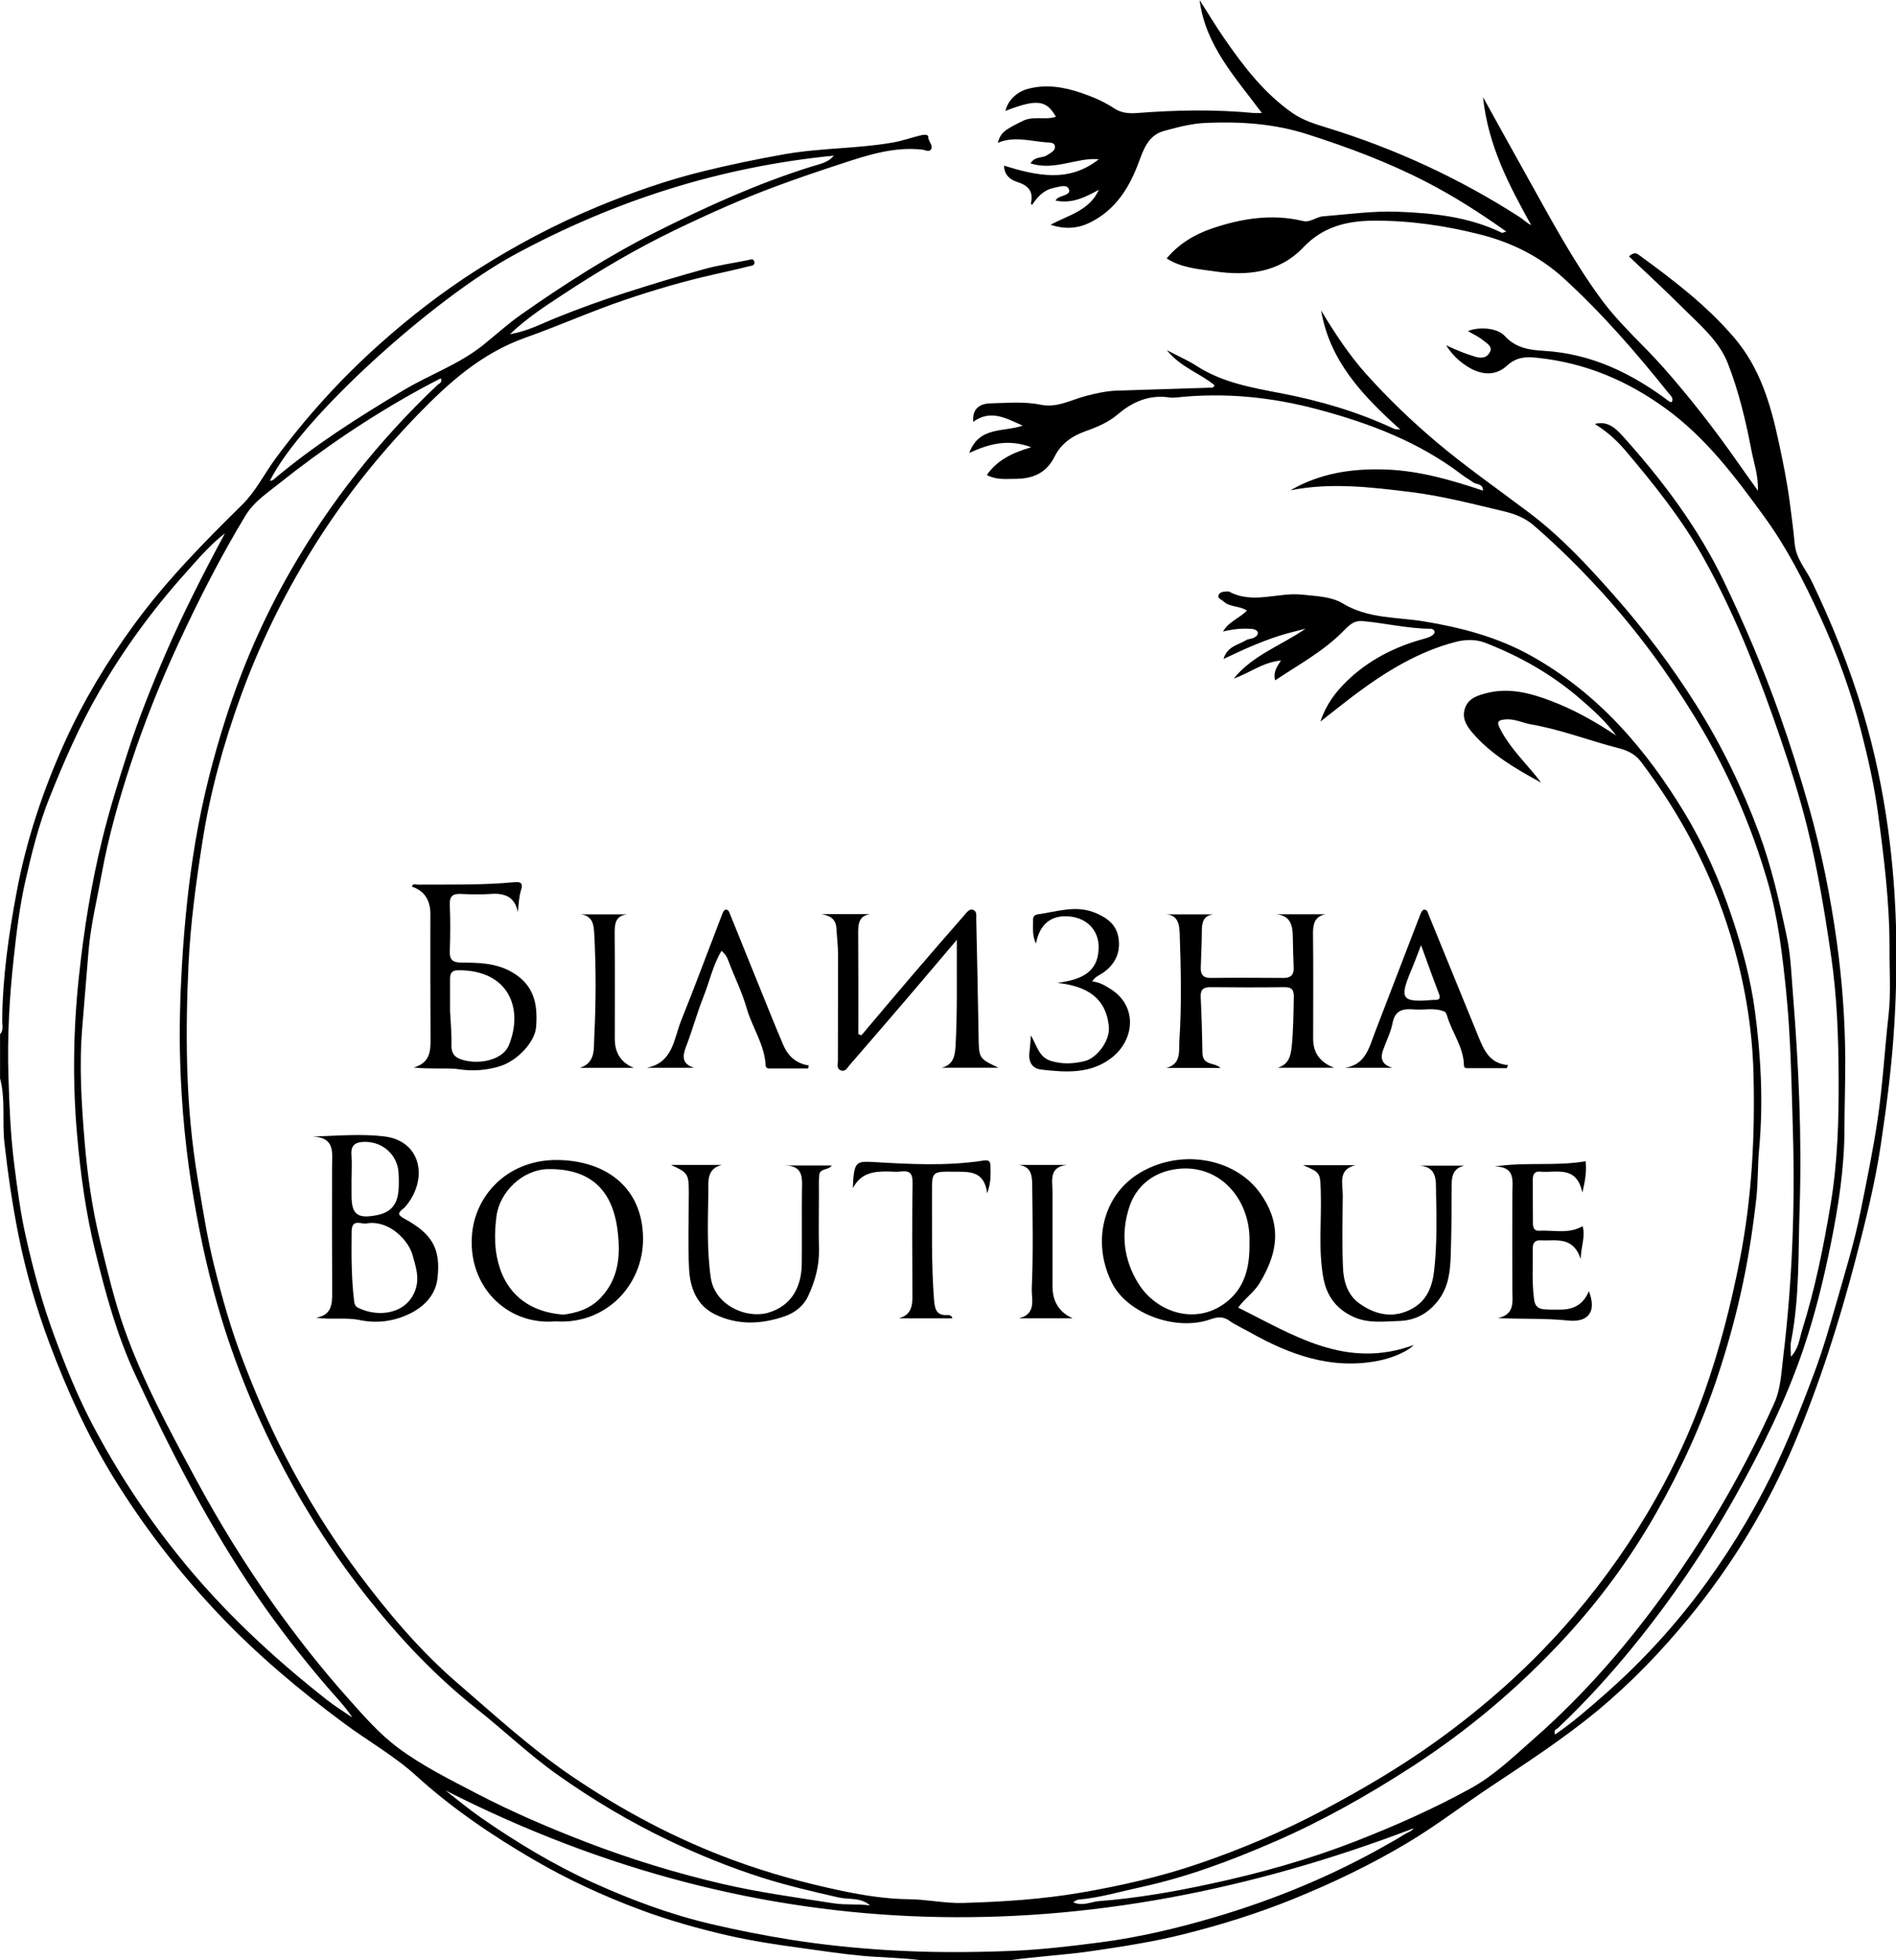 <?xml version="1.0" encoding="UTF-8"?>
<svg id="Layer_2" data-name="Layer 2" xmlns="http://www.w3.org/2000/svg" viewBox="0 0 300.8 310.96">
  <g id="Layer_1-2" data-name="Layer 1">
    <g>
      <path d="m146.31,310.96c-3.14-.41-6.32-.43-9.47-.71-3.28-.3-6.53-.81-9.78-1.25-3.81-.52-7.62-1.09-11.38-1.94-4.82-1.1-9.57-2.44-14.19-4.16-5.82-2.17-11.44-4.77-16.82-7.9-6.62-3.86-12.94-8.14-18.61-13.29-3.53-3.21-7.68-5.53-11.48-8.35-7.11-5.27-13.84-10.92-19.95-17.38-6.27-6.63-11.8-13.78-16.58-21.53-4.18-6.78-7.45-13.99-10.23-21.44-2.08-5.57-3.73-11.29-4.89-17.09-.96-4.82-1.68-9.73-2.23-14.65-.38-3.41.2-6.86-.69-10.21v-7.01c.62-.66.33-1.48.34-2.22.06-6.85,1.03-13.58,2.29-20.32,1.54-8.23,4.17-16.09,7.58-23.67,3.01-6.67,6.78-12.92,11.12-18.85,5.06-6.91,11.01-12.95,17.09-18.93,2.12-2.08,3.5-4.9,5.29-7.33,4.9-6.64,10.41-12.71,16.58-18.21,4.81-4.29,9.87-8.2,15.29-11.66,6.12-3.9,12.51-7.29,19.22-10.07,5.45-2.26,11.01-4.21,16.72-5.61,4.28-1.05,8.61-1.95,12.97-2.72,5.75-1.01,11.59-.86,17.31-1.88,1.39-.25,2.72-.74,4.1-1.07.47-.11,1.34-.31,1.35.21.02.73.76,1.27.49,1.89-.27.6-.94.19-1.41.13-4.49-.51-8.67.86-12.82,2.22-3.46,1.13-6.92,2.3-10.34,3.57-5.48,2.03-10.8,4.42-16.06,6.95-6.18,2.98-12.09,6.47-17.81,10.24-2.77,1.83-5.6,3.63-8.42,6.3,2.88-.5,4.99-1.66,7.17-2.54,3.74-1.51,7.52-2.88,11.35-4.1,4.08-1.31,8.19-2.56,12.32-3.69,2.28-.63,4.64-.96,6.96-1.43.36-.07.83-.31.97.22.19.7-.55.68-.87.77-1.79.47-3.61.85-5.41,1.26-4.87,1.1-9.67,2.5-14.39,4.11-5.26,1.79-10.36,4.08-15.59,5.93-7.01,2.48-12.19,7.14-17.17,12.28-6.37,6.59-12.04,13.73-16.84,21.54-4.52,7.35-8.29,15.04-11.23,23.17-2.69,7.44-4.8,15.05-6.02,22.83-1.02,6.47-1.91,12.98-2.23,19.57-.26,5.45-.36,10.9-.21,16.34.17,6.04.71,12.06,1.72,18.05.76,4.54,1.47,9.09,2.58,13.54,1.23,4.94,2.61,9.86,4.43,14.63,2,5.26,4.21,10.43,6.81,15.43,3.39,6.54,7.24,12.77,11.66,18.68,4.7,6.27,9.73,12.24,15.67,17.36,5.87,5.06,11.59,10.32,18.02,14.7,8.06,5.48,16.59,10.03,25.78,13.41,5.61,2.07,11.34,3.63,17.16,4.85,3.51.74,7.09,1.3,10.73,1.34,2.84.03,5.69.67,8.52.59,6.32-.18,12.62-.58,18.9-1.67,6.22-1.08,12.34-2.47,18.29-4.49,6.83-2.32,13.48-5.13,19.88-8.52,6.15-3.26,12.12-6.76,17.78-10.8,8.16-5.84,15.58-12.47,22.1-20.13,4.94-5.8,9.27-11.98,13-18.59,3.03-5.36,5.59-10.98,7.66-16.79,2.44-6.88,4.23-13.9,5.64-21.09,1.92-9.78,2.41-19.6,2.16-29.48-.19-7.46-1.47-14.81-3.66-21.98-3.07-10.06-7.9-19.18-14.24-27.55-.94-1.24-2.25-1.77-3.54-2.1-4.64-1.19-9.13-2.95-13.88-3.77-1.38-.24-2.66-.95-4.16-.77-1.01.12-1.27.36-.8,1.32.9,1.81,2.13,3.38,3.43,4.9,1.06,1.25,2.17,2.46,3.16,3.8-3.99-2.19-7.92-4.44-10.92-7.94-.95-1.1-1.68-2.34-1.16-3.87.55-1.63,2.12-2.06,3.5-2.41,3.51-.89,6.95.03,10.17,1.26,3.62,1.38,7.03,3.29,10.3,5.48-1.57-2.18-3.55-3.95-5.56-5.7-4.51-3.93-9.62-6.84-15.18-9-1.57-.61-3.24-.53-4.77-.13-5.86,1.53-10.93,4.64-15.73,8.21-1.78,1.33-3.51,2.73-5.67,4.41.95-2.8,2.42-4.66,4.1-6.32,3.46-3.4,7.67-5.54,12.33-6.81.44-.12.86-.25,1.24-.49.2-.12.45-.36.45-.55,0-.36-.33-.55-.67-.55-3.63-.03-7.17-.9-10.77-1.22-1.42-.13-2.19.74-3.08,1.63-3.13,3.18-7.04,5.27-10.77,7.77-.35-1.25.21-2.06.92-3.15-2.96.3-5.03,2.03-7.49,2.86,3.01-3.71,7.5-5.22,11.39-7.9-1.41.37-2.84.69-4.22,1.14-1.47.47-2.91,1.03-4.34,1.63-1.4.58-2.76,1.25-4.46,2.03.63-2.06,2.36-2.21,3.57-2.97.37-.23.89-.2,1.28-.41.32-.17.73-.49.57-.9-.09-.23-.5-.45-.79-.47-1.49-.14-2.97-.03-4.71.4.97-1.66,2.63-2.09,3.79-3.33-1.17-.78-2.7-.5-3.69-1.44-.31-.3-.97-.44-.82-.96.16-.54.78-.6,1.31-.63.13,0,.28-.02.39.03,3.79,2.05,7.76.05,11.62.48,2.19.24,4.58.29,6.36,1.37,4.08,2.48,8.62,2.16,12.98,2.88,5.92.98,11.64,2.49,16.93,5.44,10.58,5.91,18.19,14.72,24.35,24.91,3.14,5.2,5.58,10.74,7.52,16.53,1.63,4.87,2.96,9.8,3.64,14.84.98,7.31,1.35,14.69.67,22.07-.24,2.57-.15,5.15-.44,7.74-.57,5.05-1.34,10.04-2.46,15-1.01,4.5-2.25,8.93-3.71,13.31-2.5,7.52-5.78,14.67-9.7,21.55-4.12,7.24-9.04,13.93-14.69,20.03-7.2,7.77-15.27,14.56-24.2,20.33-7,4.52-14.23,8.6-21.87,11.9-6.8,2.94-13.72,5.54-21.01,7.12-3.32.72-6.57,1.7-9.98,1.99-.22.02-.42.23-.76.42,1.52.66,2.8-.09,4.09-.19,5.97-.46,11.89-1.49,17.72-2.75,7.81-1.68,15.51-3.83,23-6.75,6.28-2.45,12.4-5.16,18.3-8.41,3.75-2.07,6.78-5.04,9.95-7.82,8.15-7.14,15.19-15.32,21.45-24.12,6.53-9.18,12.15-18.95,16.76-29.24.97-2.16,1.08-4.75,1.37-7.16,1.45-11.98,1.9-24.02,1.54-36.05-.22-7.37-.33-14.75-1.08-22.1-.59-5.76-1.27-11.54-2.86-17.09-2.66-9.26-6.53-18.04-11.59-26.3-4.31-7.04-9.17-13.67-14.71-19.77-3.4-3.74-7.01-7.32-10.85-10.65-1.44-1.25-3.1-1.86-4.8-2.26-4.87-1.15-9.74-2.43-14.69-3.04-6.33-.78-12.72-1.56-19.13-.28,4.69-2.73,9.82-3.49,15.12-3.3,5.31.19,10.38,1.65,15.43,3.35,0-1.16-1.04-.93-1.57-1.32-.57-.42-1.2-.76-1.76-1.19-6.8-5.19-14.59-8.16-22.78-10.35-7.4-1.99-14.84-2.73-22.44-1.93-.39.04-.79.07-1.17.01-3.18-.47-5.83.64-8.2,2.66-1.49,1.27-3.27,2.03-5.08,2.67-2.17.76-3.95,1.99-4.96,4.04-1.33,2.69-3.56,3.55-6.32,3.54-1.46,0-2.96.19-4.44-.61,1.66-2.38,4.06-3.53,7.05-4.4-3.58-1.35-6.6-.59-9.84.9,1.59-4.25,5.37-3.27,8.48-4.33-2.71-1.22-5.11-2.59-7.84-.61-.18-1.77.7-2.89,2.79-2.93,2.64-.05,5.3-.32,7.95.23,2.59.54,4.88-.84,7.28-1.44,1.56-.39,3.11-.75,4.72-.8,4.93-.16,9.86-.31,14.8-.47.24,0,.53.09.74-.38-2.25-1.9-5.3-2.78-7.57-5.57,1.86.97,3.35,1.61,4.69,2.48,4.11,2.66,8.77,3.46,13.45,4.36,6.18,1.18,12.19,2.95,17.91,5.63.16.07.36.05,1,.13-6.02-5.39-11.22-10.91-12.57-18.9,2.15,3.58,4.41,7.04,7.23,10.18,3.44,3.82,7.12,7.36,11.03,10.66,4.76,4.02,9.89,7.57,14.86,11.33,4.97,3.76,9.23,8.36,13.38,13.06,4.79,5.42,9.11,11.17,12.95,17.26,4.04,6.41,7.35,13.2,10,20.33,2.01,5.42,3.27,11.02,4.45,16.64.61,2.88.7,5.88.94,8.83.91,11.37,1.45,22.77,1.07,34.17-.24,7.03.01,14.11-1.36,21.08-.13.67-.02,1.4-.02,2.43,1.26-1.35,1.36-2.9,1.76-4.17,2.07-6.6,3.44-13.36,4.57-20.2,1.09-6.62,1.28-13.27,1.24-19.91-.03-6.38-.25-12.76-1.17-19.13-1-6.93-2.14-13.82-3.81-20.59-1.19-4.81-2.71-9.58-4.32-14.3-1.55-4.55-3.21-9.05-5.02-13.48-2.1-5.15-4.47-10.22-7.2-15.09-3.44-6.14-7.84-11.6-12.37-16.95-1.37-1.61-2.95-3.01-4.8-4.14,2.07-.57,3.39.75,4.52,2.01,6.31,7.02,11.94,14.53,16.04,23.1,3.25,6.79,6.19,13.69,8.71,20.8,1.73,4.88,3.28,9.81,4.69,14.78,2,7.07,3.45,14.28,4.45,21.55.83,6.06,1.29,12.16,1.33,18.31.02,3.82-.12,7.64-.13,11.45-.02,6.07-.95,12.05-2.15,18-1.14,5.66-2.51,11.24-4.36,16.71-2.77,8.17-6.59,15.86-10.79,23.36-4.71,8.4-10.11,16.36-16.2,23.84-3.71,4.56-7.66,8.89-11.93,12.93-.24.23-.78.31-.47,1.04,2.83-1.94,5.37-4.16,7.89-6.38,6.05-5.31,11.46-11.25,16.17-17.76,4.43-6.13,8.27-12.61,11.45-19.51,2.08-4.51,3.89-9.12,5.62-13.76,1.43-3.83,2.55-7.78,3.68-11.71,1.32-4.61,2.73-9.21,3.66-13.9.97-4.84,1.98-9.67,2.7-14.57.81-5.49,1.11-11.02,1.73-16.52.39-3.46.13-7,.15-10.51.03-7.19-.85-14.28-1.81-21.4-.59-4.41-1.56-8.73-2.65-12.98-1.61-6.32-3.85-12.47-6.59-18.43-2.53-5.5-5.26-10.86-8.83-15.76-4.56-6.26-9.19-12.46-15.57-17.1-6.1-4.45-12.77-7.28-20.34-8.08-1.95-.21-3.39-.14-4.9,1.24-1.8,1.66-4.07,1.53-6.23.16-1.27-.8-2.35-1.74-3.43-3.4,1.76.83,3.15,1.37,4.59,1.81,1.02.31,1.88.21,2.36-.71.49-.93-.5-1.4-1.03-1.85-.72-.6-1.61-1-2.45-1.49,1.56-.69,4.59-.6,5.83.76,1.79,1.97,4.01,2.23,6.29,2.37,7.53.46,13.94,3.59,19.83,8.04.09.07.24.05.38.08.35-.61-.16-.99-.44-1.34-5.19-6.49-10.62-12.76-16.77-18.36-3.77-3.43-8.28-5.65-13.21-6.89-5.58-1.41-11.25-2.23-17.02-2.18-4.17.04-7.93.99-10.98,4.21-3.88,4.09-9,4.59-14.17,3.82-2.49-.37-5.15-.52-7.54-2.04,1.89-2.27,4.36-3.79,7.18-4.75,4.71-1.6,9.5-2.37,14.45-1.19,1.16.28,2.09-.66,3.18-.74,3.93-.31,7.86-.88,11.81-.73,5.69.21,11.31.79,16.54,3.33.12.06.34-.08.73-.18-4.15-2.95-8.29-5.6-12.67-7.86-6.08-3.14-12.43-5.52-18.96-7.6-5.33-1.7-10.64-2.01-16.06-1.78-2.22.09-4.45.68-6.61,1.27-2.44.66-3.22,2.79-4.01,4.95-1.47,4-3.64,7.52-7.65,9.54-2.01,1.01-4.05,1.16-6.35.39,2.85-1.52,6.19-2.25,7.66-5.54-2.14,1.17-4.27,2.27-6.89,1.7.15-.16.25-.31.39-.4.65-.43,2.07-.47,1.76-1.37-.3-.88-1.55-.41-2.41-.23-1.56.32-2.56,1.36-3.45,2.72-.07-.12-.18-.22-.17-.3.45-1.89-.46-2.82-2.19-3.37-1.1-.35-2.02-1.07-2.09-2.58,5.2,1.59,10.29,2.76,15.05-1.02-3.57-.3-7.03,1.89-10.83.66.68-1.17,1.84-.79,2.6-1.29.6-.39,1.42-.73,1.25-1.51-.12-.58-.95-.5-1.54-.55-2.49-.22-4.98-.98-7.52.09.52-1.72,1.13-2.05,3.91-3.45,1.76-.88,3.59-.12,5.32-.68-1.51-2.68-3.03-2.86-8-.94.36-1.61,1.74-2.99,3.49-3.47,2.92-.81,5.76-.32,8.53.62,1.81.62,3.59,1.36,5.19,2.43,1.16.78,2.41.86,3.72.76,6.16-.48,12.32-.59,18.48,0,.32.03.64,0,1.27,0-4.2-5.64-8.97-10.72-9.88-17.92,1.28,2.01,2.51,4.05,3.86,6.01,3.09,4.48,6.37,8.79,10.93,11.95,1.62,1.12,3.48,1.69,5.29,2.25,10.91,3.35,21.17,8.08,30.76,14.26.57.37,1.04.89,1.76,1.23-3.48-6.27-6.83-12.57-7.64-20.3,2.44,4.39,4.64,8.4,6.87,12.38,3.76,6.72,7.37,13.56,11.94,19.75,2.85,3.88,6.57,7.11,9.78,10.73,4.26,4.82,8.21,9.9,11.89,15.17.94,1.35,1.91,2.68,3.14,4.41.06-2.53-.66-4.43-1.03-6.38-.9-4.72-2.02-9.41-3.76-13.86-1.43-3.63-4.55-6.18-7.26-8.9-2.73-2.73-5.59-5.35-8.42-8.04.89-.78,1.29-.44,1.62-.2,5.41,3.94,10.72,7.98,15.1,13.12,4.05,4.75,5.73,10.43,7.01,16.36.69,3.19,1.34,6.39,1.77,9.62.3,2.23.59,4.47.8,6.69.22,2.43,1.81,4.07,2.75,6.05,3.21,6.71,5.97,13.57,8.1,20.71,1.84,6.14,3.13,12.41,3.99,18.71,1.37,10.07,1.58,20.21.99,30.4-.37,6.52-1.2,12.97-2.16,19.39-.92,6.19-2.45,12.3-4.04,18.38-2.59,9.86-5.67,19.56-9.63,28.94-4.24,10.04-9.86,19.36-16.8,27.8-4.36,5.3-9.11,10.26-14.43,14.67-5.41,4.48-11.26,8.28-17.09,12.16-4.37,2.91-8.54,6.12-13.05,8.82-5.79,3.46-11.85,6.37-18.1,8.91-5.71,2.32-11.59,4.15-17.55,5.64-4.65,1.17-9.42,1.9-14.19,2.61-4.48.67-9,.88-13.48,1.52h-13.66Zm-8.29-8.72c-1.52-1.32-3.35-.88-5.01-1.26-4.05-.93-8.1-1.86-12.06-3.12-5.13-1.63-10.1-3.65-14.96-5.97-6.15-2.95-11.97-6.42-17.53-10.36-4.52-3.2-8.51-7.04-12.83-10.46-6.38-5.05-11.93-10.9-16.97-17.21-5.18-6.48-9.69-13.4-13.59-20.77-4.01-7.57-7.3-15.42-9.82-23.56-1.96-6.34-3.4-12.82-4.52-19.39-1.22-7.15-1.91-14.32-2.14-21.54-.16-5.12-.03-10.23.27-15.36.39-6.64,1.04-13.25,2.15-19.79,1.12-6.61,2.76-13.13,4.82-19.54,2.6-8.1,5.97-15.84,10.18-23.2,6.31-11.03,14.15-20.9,23.4-29.65.25-.24.85-.4.52-1.05-1.07.56-2.09,1.08-3.1,1.63-8.04,4.4-15.61,9.52-22.77,15.23-1.81,1.45-3.81,2.77-5.09,4.88-3.97,6.54-7.42,13.34-10.64,20.28-2.87,6.18-5.39,12.5-7.52,18.94-1.9,5.76-3.58,11.63-4.67,17.62-.73,4.03-1.72,8.03-2.08,12.12-.35,4.05-.65,8.11-1,12.16-.52,6.12-.13,12.22.37,18.26.44,5.26,1.19,10.55,2.46,15.76,1.14,4.66,2.23,9.34,3.82,13.84,2.94,8.33,7.17,16.11,11.35,23.87,3.72,6.9,7.83,13.57,12.38,19.96,3.65,5.12,7.52,10.06,11.69,14.73,2.5,2.81,5,5.71,8.05,7.98,3.86,2.87,8.18,5,12.43,7.22,5.62,2.93,11.43,5.42,17.35,7.7,7.07,2.72,14.31,4.94,21.66,6.65,5.81,1.35,11.76,2.15,17.67,3.08,1.88.29,3.84.06,5.73.33ZM35.71,84.58c-2.41,1.86-4.35,4.16-6.35,6.4-5.16,5.76-9.69,11.96-13.58,18.67-3.14,5.41-5.61,11.1-7.92,16.87-1.71,4.28-2.83,8.78-3.84,13.25-.9,3.98-1.4,8.09-1.84,12.18-.69,6.26-1.04,12.52-.84,18.79.14,4.57.32,9.15.89,13.73.49,3.93,1.01,7.88,1.87,11.71,1.2,5.33,2.62,10.62,4.53,15.77,1.75,4.73,3.63,9.43,5.96,13.87,3.9,7.44,8.5,14.45,13.79,21.04,6.9,8.59,14.87,16.01,23.49,22.79,1.28,1.01,2.68,1.86,4.03,2.79-1.17-1.79-2.61-3.24-3.94-4.79-4.02-4.68-7.81-9.55-11.29-14.63-7.53-11-13.59-22.84-19.19-34.9-2.92-6.28-4.73-12.93-6.38-19.67-1.49-6.08-2.33-12.25-2.87-18.42-.73-8.31-.61-16.69.28-25.03.79-7.41,1.95-14.75,3.74-21.99,1.13-4.59,2.53-9.08,3.98-13.58,1.73-5.38,3.82-10.6,6.06-15.78,2.82-6.51,6.04-12.82,9.42-19.1Zm35.01,199.46c1.86,1.44,3.67,2.96,5.6,4.3,5.62,3.89,11.45,7.43,17.69,10.26,6.03,2.73,12.2,5.04,18.66,6.57,4.25,1,8.52,1.84,12.85,2.53,4.98.79,9.98,1.3,14.98,1.62,6.59.42,13.22.41,19.85.15,4.8-.19,9.55-.75,14.28-1.37,6.09-.79,12.1-2.22,18.02-3.96,9.69-2.85,18.97-6.7,27.74-11.73.73-.42,1.47-.82,2.17-1.28.64-.42,1.45-.65,1.72-1.11-51.97,19.81-103.19,19.57-153.54-5.98ZM132.28,24.69c-17.96,1.77-34.75,7.1-50.63,15.7-12.82,6.93-33.91,25.9-38.84,35.9.22-.07.42-.08.55-.19,6.43-5.44,13.51-9.93,20.73-14.24,4.13-2.46,8.74-4.07,12.53-7.1,2.01-1.61,3.92-3.36,6.02-4.84,6.9-4.84,13.98-9.38,21.53-13.17,7.97-4,16.05-7.66,24.58-10.33,1.2-.38,2.61-.58,3.53-1.73Z"/>
      <path d="m196.44,207.42c8.74,4.34,17.1,9.89,27.85,5.93-1.18,1.2-3.73,2.14-5.65,2.51-7.48,1.45-14.07-.98-20.41-4.56-1.05-.59-2.18-1.08-3.16-1.78-1.04-.74-1.93-.63-3.07-.23-5.5,1.93-13.14-.94-15.57-5.75-3.19-6.31-1.54-13.69,4.05-17.27,6.51-4.17,15.4-2.71,19.47,3.04,2.97,4.19,3.34,8.61-.14,14.27-.89,1.45-2.32,2.37-3.37,3.84Zm1.79-10.23c.26-6.79-4.56-12.5-11.31-11.78-3.97.43-6.66,2.77-7.73,5.98-1.4,4.22-.95,8.37,1.38,12.16,2.92,4.74,9.44,6.87,14.29,2.76,2.68-2.27,3.43-5.43,3.37-9.12Z"/>
      <path d="m50.16,209.02c2.38-.39,2.55-2.04,2.54-3.9-.04-6.69-.03-13.37-.02-20.06,0-2.18.54-4.65-3.08-4.77,3.92-.12,7.62-.47,11.33-.03,5.68.67,6.92,6.24,3.91,10.47-.26.36-.54.74-.89,1.01-.87.69-.86.99.22,1.58,4.24,2.32,5.83,4.62,5.23,9.52-.32,2.6-2.11,4.43-4.38,5.54-2.48,1.21-5.16,1.59-7.93,1.02-2.25-.46-4.53-.03-6.93-.37Zm8.17-14.99c-.73.37-2.52-.95-2.54,1.29-.04,3.63-.06,7.25.37,10.87.06.54.11,1,.67,1.27,3.35,1.63,7.77.9,9.07-2.85.7-2.03.03-3.71-.43-5.46-.64-2.41-3.7-5.57-7.13-5.11Zm-2.56-7.15c0,.91,0,1.81,0,2.72,0,3,.88,3.73,3.85,3.19,2.33-.42,3.43-1.61,3.61-4.04.07-.9.05-1.81,0-2.71-.17-2.87-2.53-4.96-5.39-4.91-1.42.02-2.2.48-2.08,2.06.09,1.22.02,2.46.02,3.69Z"/>
      <path d="m136.65,164.24c2.74-3.24,5.47-6.49,8.23-9.71,2.71-3.17,5.45-6.31,8.2-9.46.33-.38.72-.93,1.26-.76.69.22.53.94.54,1.51.13,6.15.28,12.31.37,18.46.05,3.6.02,3.6,3.15,5.09h-9c1.83-.46,2.11-1.85,2.2-3.46.3-5.43.17-10.85.2-16.83-2.84,3.34-5.32,6.29-7.83,9.22-3.05,3.56-6.11,7.12-9.19,10.66-.35.4-.65,1.11-1.38.83-.72-.28-.47-.99-.47-1.53,0-5.64.03-11.29.02-16.93,0-1.35-.18-2.71-.25-4.06-.08-1.51-1.05-2.04-2.37-2.27h7.72c-1.88.3-1.91,1.66-1.9,3.15.04,5.3.02,10.59.02,15.89.16.06.33.13.49.19Z"/>
      <path d="m202.77,169.35c1.61-.51,1.97-1.7,2.14-3.17.29-2.65.29-5.3.35-7.95.03-1.12-.23-1.66-1.48-1.64-3.9.05-7.79.04-11.69,0-1.14-.01-1.65.33-1.6,1.55.14,2.98.23,5.96.28,8.94.02.96.5,1.41,1.33,1.64.53.15,1.06.27,1.54.68h-8.59c2.41-.62,1.95-2.72,2.06-4.36.37-5.63.24-11.28.05-16.91-.05-1.57-.31-3.19-2.56-3.09h7.92c-1.61.19-1.85,1.28-1.85,2.64,0,1.94-.12,3.88-.17,5.82-.03,1.09.38,1.64,1.61,1.63,3.83-.05,7.66-.02,11.5,0,1.15,0,1.68-.47,1.63-1.63-.07-1.68-.11-3.37-.14-5.05-.03-1.76-.45-3.21-2.58-3.42h7.71c-1.63.37-1.93,1.51-1.92,3.02.06,5.58.02,11.16.02,16.74q0,3.32,3.32,4.58h-8.88Z"/>
      <path d="m82.16,144.69c-.49-2.47-2.11-3.04-4.3-2.89-1.55.11-3.12.08-4.67,0-1.28-.06-1.88.27-1.83,1.71.1,2.46.09,4.93,0,7.39-.05,1.38.49,1.78,1.82,1.79,2.75.02,5.44.03,8.03,1.51,3.57,2.04,4.13,5.15,3.84,8.73-.2,2.44-3.05,5.38-5.77,6.21-2.15.66-4.29.8-6.52.47-1.15-.17-2.33-.1-3.5-.12-1.15-.02-2.3,0-3.62-.15,2.91-.85,2.67-3.08,2.66-5.28-.04-6.36-.02-12.71-.02-19.07q0-3.36-2.93-4.35c.16-.58.63-.31.94-.31,5.12-.03,10.25.09,15.36-.39.96-.09,1.34.17,1.04,1.15-.36,1.15-.41,2.34-.53,3.63Zm-10.75,15.85c.07,1.48.26,3.36.21,5.23-.04,1.69.88,2.18,2.28,2.48,2.8.6,5.97-.39,6.8-2.38,2.45-5.9-.03-12.07-8.09-11.96-.98.01-1.21.55-1.21,1.37,0,1.62,0,3.24,0,5.26Z"/>
      <path d="m88.1,209.6c-7.66.67-14.05-5.61-13.19-14.04.63-6.17,5.85-11.77,13.84-11.55,7.53.21,13.2,4.44,13.27,12.41.06,7.42-5.89,13.74-13.91,13.18Zm1.23-1.06c2.03-.25,4.29-.85,6.02-2.73,2.84-3.06,3.11-6.68,2.63-10.61-.8-6.54-4.41-9.83-11-9.75-4.01.05-7.73,3.57-8.22,7.52-.27,2.14-.33,4.25.06,6.34,1.03,5.39,4.6,8.76,10.5,9.22Z"/>
      <path d="m106.47,184.79h8.05c-2.43.59-2.12,2.58-2.14,4.26-.06,4.53-.26,9.08.38,13.59.62,4.4,5.6,6.57,9.05,5.61,3.84-1.08,5.34-4.21,5.39-7.69.05-3.89-.02-7.78.03-11.67.03-1.95.29-3.96-2.65-4.01h7.37c-.43.76-1.84.4-1.97,1.46-.11.9-.06,1.81-.06,2.72,0,3.05-.06,6.1.01,9.15.06,2.64-.64,5.07-1.73,7.41-.75,1.6-2.12,2.63-3.72,3.18-3.7,1.29-7.48,1.44-11.07-.32-2.91-1.43-3.94-4.24-4.09-7.21-.2-4.01-.04-8.04-.04-12.06,0-3-.14-3.19-2.8-4.41Z"/>
      <path d="m232.35,184.9c-1.66.37-2.03,1.46-2.04,2.9-.02,3.76-.02,7.53-.15,11.29-.08,2.44-.31,4.87-1.83,6.98-1.57,2.19-3.74,3.4-6.35,3.47-2.42.07-4.88.43-7.26-.65-2.76-1.26-4.27-3.38-4.78-6.24-.81-4.5-.26-9.05-.4-13.58-.09-3.06-.03-3.06-2.81-4.24h8.31c-2.86.69-1.98,2.99-2.01,4.87-.04,3.77-.12,7.54.03,11.3.09,2.25.69,4.44,2.71,5.84,2.63,1.84,5.5,2.32,8.36.7,2.2-1.25,3.1-3.38,3.39-5.93.48-4.15.39-8.29.31-12.44-.04-1.82.25-4.06-2.62-4.27h7.15Z"/>
      <path d="m220.91,169.38h-7.57c3.34-.46,3.87-3.25,4.81-5.66,2.38-6.17,4.74-12.34,7.12-18.51.13-.34.34-.85.6-.9.57-.12.65.48.82.88,2.61,6.39,5.23,12.78,7.83,19.17.89,2.19,1.78,4.34,4.71,4.59l-.18.49c-2.12,0-4.23,0-6.35,0-.29,0-.45-.15-.45-.48-.06-2.9-1.91-5.19-2.68-7.85-.07-.24-.21-.56-.41-.64-1.55-.68-3.19-.22-4.78-.35-1.68-.14-3.04.03-3.45,2.15-.28,1.5-1.03,2.91-1.53,4.37-.48,1.41-.02,2.29,1.51,2.74Zm4.54-19.46c-.63,1.63-1.06,2.81-1.55,3.97-1.94,4.61-1.54,5.16,3.48,4.72.06,0,.13-.01.19,0,.79.04,1.02-.22.7-1.03-.93-2.4-1.79-4.84-2.82-7.66Z"/>
      <path d="m114.47,150.82c-1.38,2.3-1.89,4.86-2.84,7.23-1.04,2.6-1.77,5.33-2.78,7.95-.61,1.58-.67,2.75,1.26,3.38h-7.5c4.16-.81,4.28-4.56,5.45-7.47,2.24-5.59,4.34-11.24,6.5-16.86.11-.28.28-.68.5-.74.48-.14.62.36.76.7,1.61,3.96,3.2,7.93,4.81,11.89,1.2,2.96,2.38,5.93,3.64,8.87.74,1.74,2.03,2.93,4.05,3.24-.04.16-.08.31-.12.47-2.07,0-4.15,0-6.22,0-.28,0-.49-.13-.51-.45-.16-3.33-2.15-6.06-3.03-9.16-.73-2.55-1.95-4.96-2.88-7.46-.21-.57-.45-1.05-1.09-1.57Z"/>
      <path d="m237.12,185.04c4.95-.76,9.71-.01,14.44-.84.17,1.47-.04,2.99-.52,4.97-.94-4.42-4.17-3.07-6.72-3.32-.85-.08-1.14.45-1.14,1.21,0,2.34,0,4.67.02,7.01,0,.63.19,1.21.98,1.16,2.3-.14,4.68.57,6.9-.73.48,1.66-.25,3.12-.3,5.21-1.25-3.73-4-2.81-6.36-2.96-.96-.06-1.26.49-1.25,1.32.04,2.72-.16,5.44.23,8.16.16,1.1.78,1.41,1.67,1.47.84.07,1.69.04,2.53.04q3.3,0,4.47-2.93c1.26,3.19-.01,5.01-3.31,4.66-3.62-.38-7.25-.2-11.11-.39,2.73-.59,2.29-2.61,2.29-4.43,0-5.13-.03-10.25,0-15.38.01-2.01.5-4.23-2.84-4.23Z"/>
      <path d="m164.36,149.69c-.66-1.34-.43-2.61-.46-3.86-.01-.47.33-.74.72-.79,3.08-.41,6.07-1.57,9.29-.18,2.01.87,3.3,2,3.57,4.11.28,2.23-.61,4.01-2.45,5.32-.56.4-1.28.59-1.75,1.4,1.13.09,1.99.62,2.83,1.14,4.44,2.72,3.92,8.16.2,11-3.36,2.57-7.27,2.28-11.14,1.83-1.52-.18-2.05-1.35-1.84-2.85.11-.77.13-1.54.22-2.57.96,1.6,1.24,3.48,3.24,4.07,1.82.53,3.57.44,5.34-.01,1.9-.48,3.98-3.2,3.79-5.4-.42-4.76-3.69-6.5-8.16-6.99,3.53-.48,6.46-1.5,6.54-5.53.06-2.67-1.7-4.67-4.47-4.99-2.99-.35-4.89,1.14-5.48,4.3Z"/>
      <path d="m135.31,188.49c.03-.63.03-1.26.1-1.88.26-2.26.75-2.41,2.96-2.29,5.88.34,11.78.68,17.64-.22.85-.13,1.1.09,1.12.78.04,1.33.12,2.68-.52,4.4-.46-3.71-3.01-3.39-5.32-3.42-3.43-.04-3.45,0-3.43,3.36.03,5.64-.12,11.27.32,16.91.13,1.67.44,2.62,2.28,2.46.16-.01.35.14.51.23.04.02.04.11.11.3h-8.47c2.03-.56,2.17-2.07,2.15-3.77-.04-5.9-.07-11.81.02-17.71.02-1.5-.44-1.99-1.86-1.81-.64.08-1.3.02-1.95,0-2.27-.04-4.4.18-5.66,2.65Z"/>
      <path d="m161.63,184.79h7.64c-2.91.32-2.29,2.49-2.29,4.29-.01,4.99,0,9.99,0,14.98q0,3.61,3.19,5.06h-8.55c2.91-.64,2-3.16,2.07-4.77.24-5.43.13-10.88.07-16.32-.02-1.38-.05-2.98-2.13-3.24Z"/>
      <path d="m100.58,169.39h-8.59c2.57-.81,2.19-3.13,2.29-4.94.28-5.43.29-10.87,0-16.3-.07-1.4-.22-2.91-2.18-3.11h7.42c-1.89.21-2.02,1.51-2,3.05.05,5.57.02,11.14.02,16.71q0,3.39,3.04,4.6Z"/>
    </g>
  </g>
</svg>